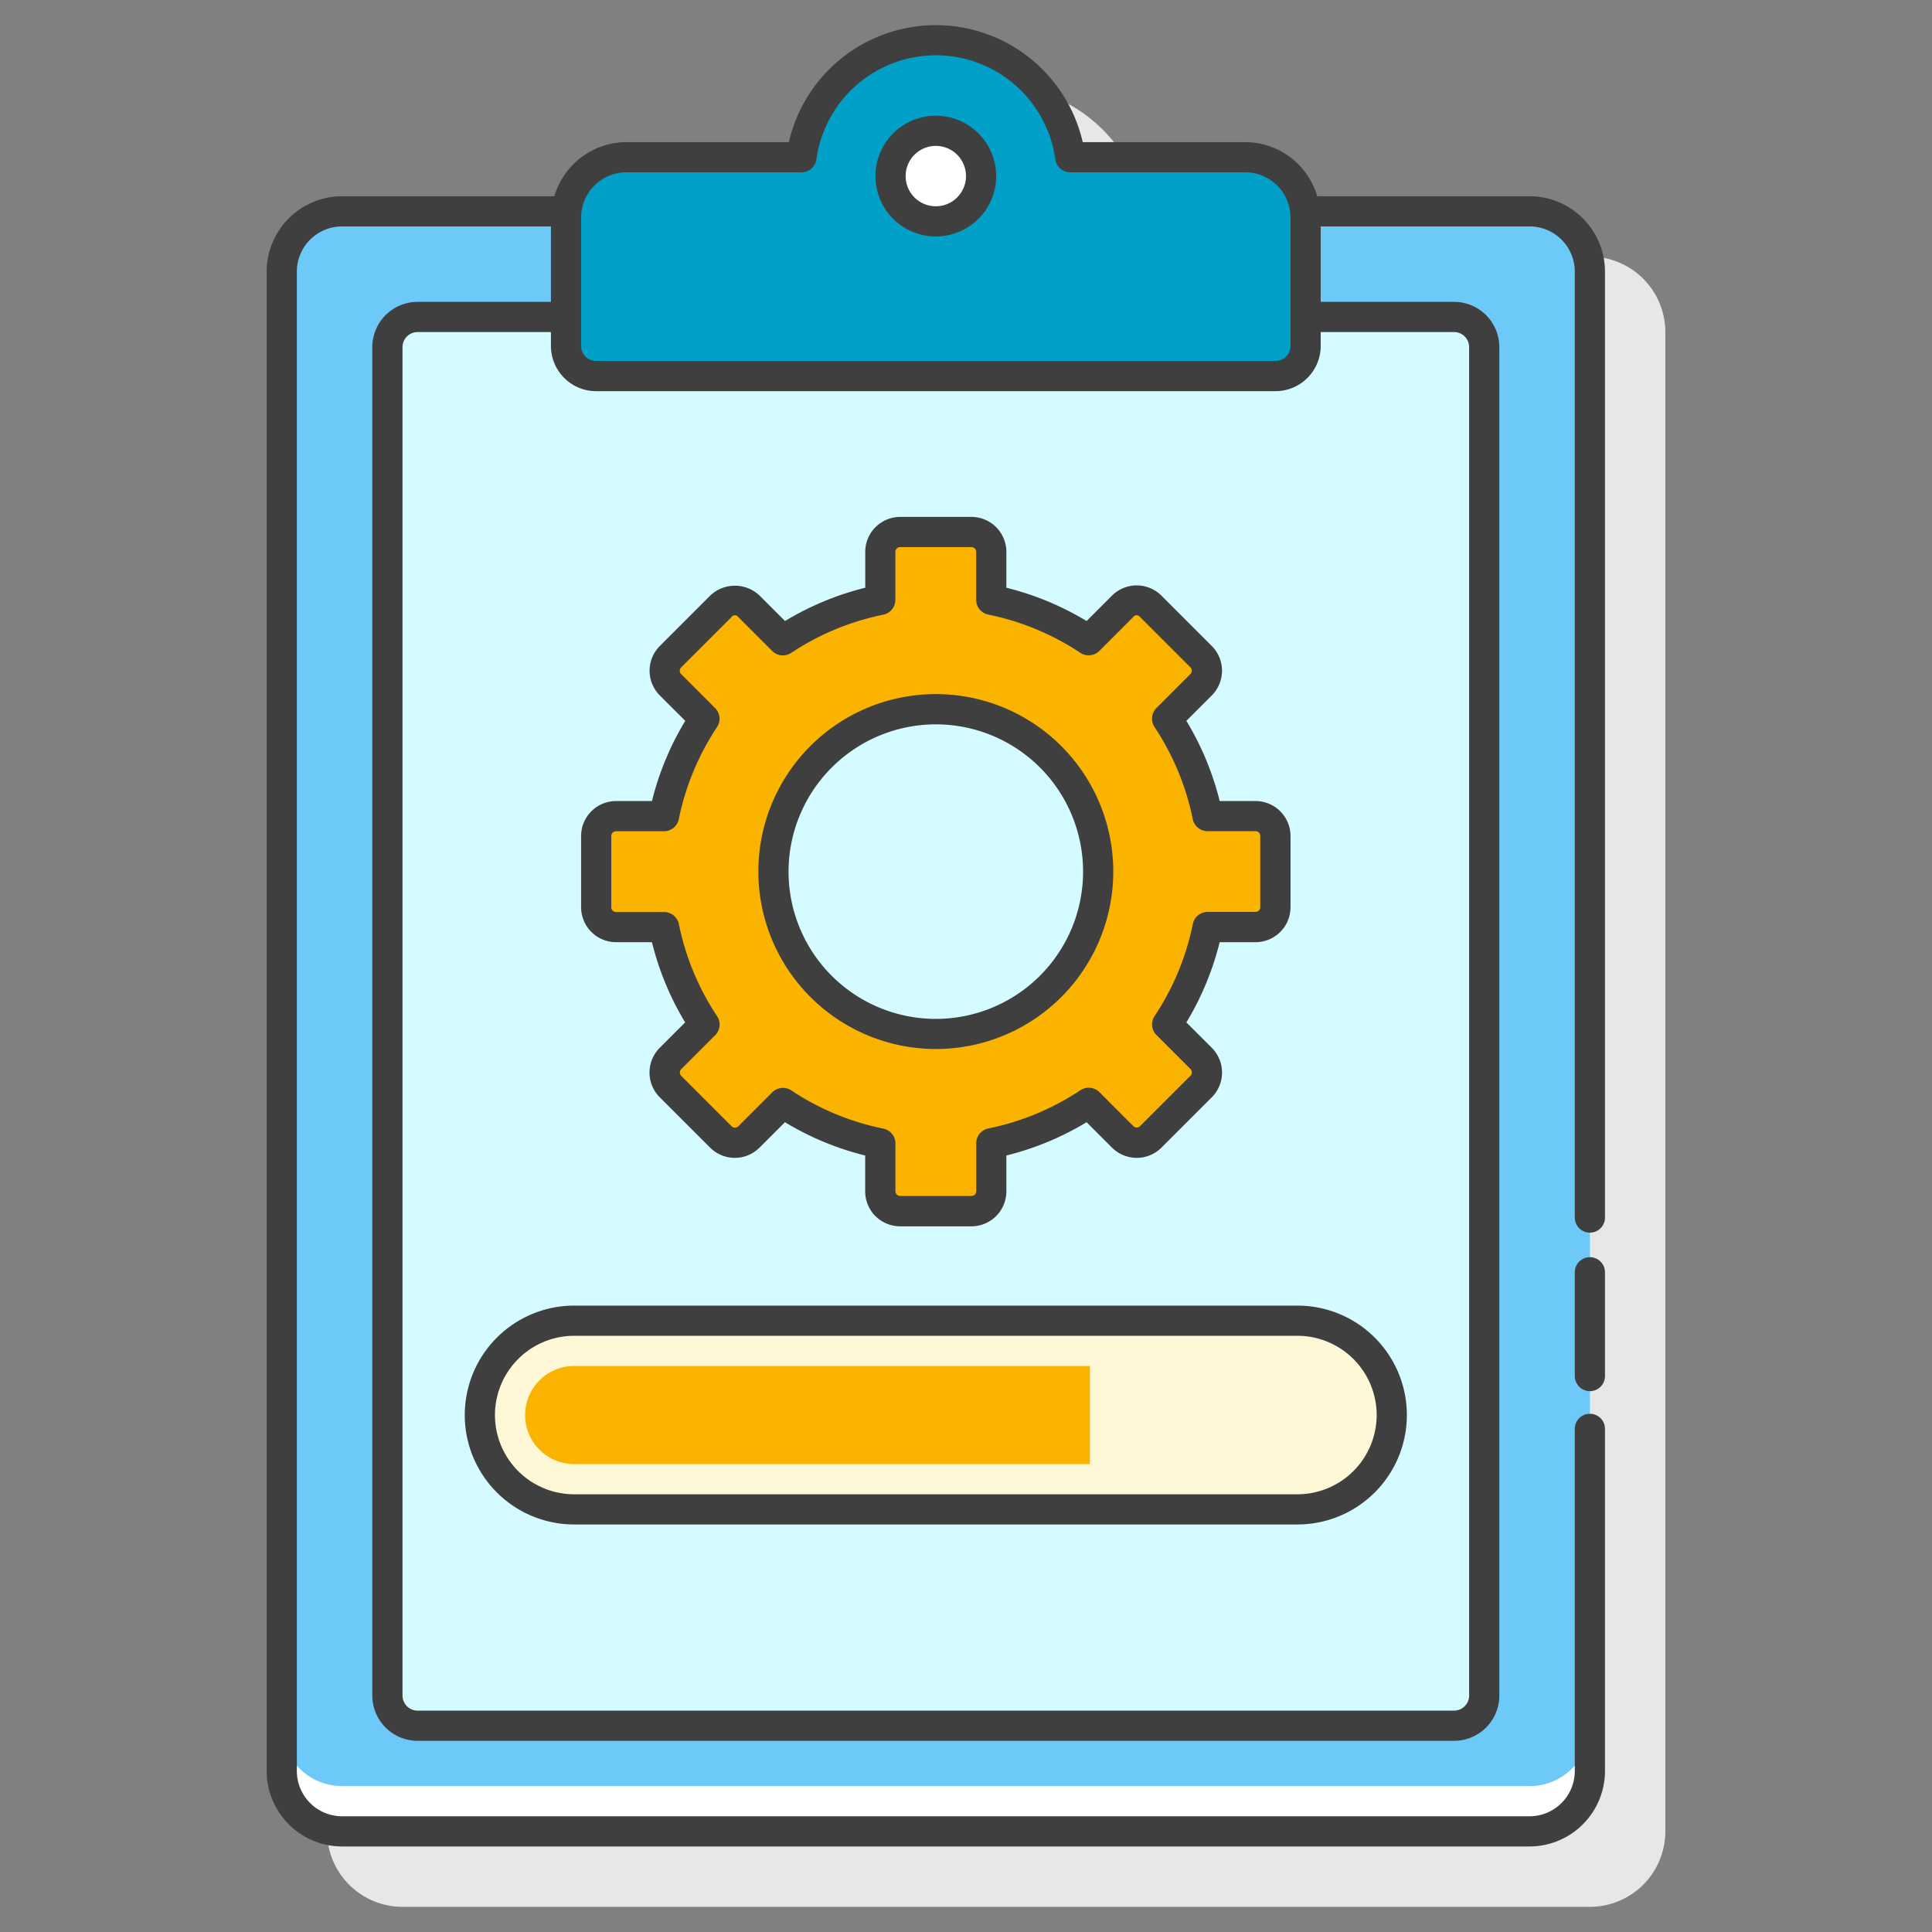<svg xmlns="http://www.w3.org/2000/svg" x="0px" y="0px" width="192" height="192" viewBox="0 0 128 128"
    style=" fill:#000000;">
    <rect x="0" y="0" width="128" height="128" fill="#808080" stroke="none"/>
    <path fill="#e6e7e8"
        d="M105.333,17H91.27a4.99,4.99,0,0,0-4.77-3.583H75.734a9.988,9.988,0,0,0-19.468,0H45.5A4.992,4.992,0,0,0,40.729,17H26.666a5.006,5.006,0,0,0-5,5v99.334a5.006,5.006,0,0,0,5,5h78.667a5.006,5.006,0,0,0,5-5V22A5.006,5.006,0,0,0,105.333,17Z">
    </path>
    <rect width="86.667" height="107.333" x="18.667" y="14" fill="#6dc9f7" rx="4" ry="4"></rect>
    <path fill="#fff"
        d="M101.333,118.333H22.667a4,4,0,0,1-4-4v3a4,4,0,0,0,4,4h78.666a4,4,0,0,0,4-4v-3A4,4,0,0,1,101.333,118.333Z">
    </path>
    <rect width="72.667" height="93.333" x="25.667" y="21" fill="#d4fbff" rx="2" ry="2"></rect>
    <path fill="#fff8d7"
        d="M85.958,87.5H38.042a6.25,6.25,0,0,0-6.25,6.25h0a6.25,6.25,0,0,0,6.25,6.25H85.958a6.25,6.25,0,0,0,6.25-6.25h0A6.25,6.25,0,0,0,85.958,87.5Z">
    </path>
    <path fill="#FAB400" d="M38.042,90.5a3.25,3.25,0,0,0,0,6.5H72.208V90.5Z"></path>
    <path fill="#00A0C8"
        d="M70.9,10.417a8.989,8.989,0,0,0-17.806,0H41.5a4,4,0,0,0-4,4v8.5a2,2,0,0,0,2,2h45a2,2,0,0,0,2-2v-8.5a4,4,0,0,0-4-4Z">
    </path>
    <circle cx="62" cy="11.667" r="3" fill="#fff"></circle>
    <path fill="#FAB400"
        d="M84.5,60.108V55.386a1.314,1.314,0,0,0-1.315-1.314H80.008a18.256,18.256,0,0,0-2.679-6.457l2.25-2.249a1.316,1.316,0,0,0,0-1.86l-3.338-3.338a1.315,1.315,0,0,0-1.86,0l-2.249,2.25a18.256,18.256,0,0,0-6.457-2.679V36.562a1.314,1.314,0,0,0-1.314-1.315H59.639a1.314,1.314,0,0,0-1.314,1.315v3.177a18.256,18.256,0,0,0-6.457,2.679l-2.249-2.25a1.315,1.315,0,0,0-1.86,0l-3.338,3.338a1.315,1.315,0,0,0,0,1.86l2.25,2.249a18.256,18.256,0,0,0-2.679,6.457H40.815A1.314,1.314,0,0,0,39.5,55.386v4.722a1.314,1.314,0,0,0,1.315,1.314h3.177a18.256,18.256,0,0,0,2.679,6.457l-2.25,2.249a1.315,1.315,0,0,0,0,1.86l3.338,3.338a1.316,1.316,0,0,0,1.86,0l2.249-2.25a18.256,18.256,0,0,0,6.457,2.679v3.177a1.314,1.314,0,0,0,1.314,1.315h4.722a1.314,1.314,0,0,0,1.314-1.315V75.755a18.256,18.256,0,0,0,6.457-2.679l2.249,2.25a1.316,1.316,0,0,0,1.86,0l3.338-3.338a1.316,1.316,0,0,0,0-1.86l-2.25-2.249a18.256,18.256,0,0,0,2.679-6.457h3.177A1.314,1.314,0,0,0,84.5,60.108ZM62,68.5A10.757,10.757,0,1,1,72.757,57.747,10.757,10.757,0,0,1,62,68.5Z">
    </path>
    <path fill="#3f3f3f"
        d="M101.334,13H87.271A4.991,4.991,0,0,0,82.5,9.416H71.734a9.988,9.988,0,0,0-19.468,0H41.5A4.991,4.991,0,0,0,36.729,13H22.667a5.006,5.006,0,0,0-5,5v99.333a5.006,5.006,0,0,0,5,5h78.667a5.006,5.006,0,0,0,5-5V94.667a1,1,0,0,0-2,0v22.666a3,3,0,0,1-3,3H22.667a3,3,0,0,1-3-3V18a3,3,0,0,1,3-3H36.5v5H27.667a3,3,0,0,0-3,3v89.333a3,3,0,0,0,3,3H96.334a3,3,0,0,0,3-3V23a3,3,0,0,0-3-3H87.5V15h13.834a3,3,0,0,1,3,3V80.667a1,1,0,0,0,2,0V18A5.006,5.006,0,0,0,101.334,13ZM38.5,14.416a3,3,0,0,1,3-3H53.1a1,1,0,0,0,.99-.862,7.989,7.989,0,0,1,15.826,0,1,1,0,0,0,.99.862H82.5a3,3,0,0,1,3,3v8.5a1,1,0,0,1-1,1h-45a1,1,0,0,1-1-1ZM96.334,22a1,1,0,0,1,1,1v89.333a1,1,0,0,1-1,1H27.667a1,1,0,0,1-1-1V23a1,1,0,0,1,1-1H36.5v.916a3,3,0,0,0,3,3h45a3,3,0,0,0,3-3V22Z">
    </path>
    <path fill="#3f3f3f" d="M105.334,83.292a1,1,0,0,0-1,1v6.875a1,1,0,0,0,2,0V84.292A1,1,0,0,0,105.334,83.292Z"></path>
    <path fill="#3f3f3f"
        d="M38.042,86.5a7.25,7.25,0,0,0,0,14.5H85.958a7.25,7.25,0,0,0,0-14.5Zm53.166,7.25A5.256,5.256,0,0,1,85.958,99H38.042a5.25,5.25,0,0,1,0-10.5H85.958A5.256,5.256,0,0,1,91.208,93.75Z">
    </path>
    <path fill="#3f3f3f" d="M62,15.666a4,4,0,1,0-4-4A4,4,0,0,0,62,15.666Zm0-6a2,2,0,1,1-2,2A2,2,0,0,1,62,9.666Z"></path>
    <path fill="#3f3f3f"
        d="M62,69.5A11.757,11.757,0,1,0,50.243,57.747,11.77,11.77,0,0,0,62,69.5ZM62,47.99a9.757,9.757,0,1,1-9.757,9.757A9.768,9.768,0,0,1,62,47.99Z">
    </path>
    <path fill="#3f3f3f"
        d="M40.814,62.422h2.378a19.209,19.209,0,0,0,2.2,5.316l-1.683,1.683a2.317,2.317,0,0,0,0,3.274l3.339,3.338a2.316,2.316,0,0,0,3.273,0l1.684-1.684a19.133,19.133,0,0,0,5.315,2.206v2.377a2.317,2.317,0,0,0,2.314,2.315H64.36a2.318,2.318,0,0,0,2.315-2.315V76.555a19.133,19.133,0,0,0,5.315-2.206l1.685,1.685a2.319,2.319,0,0,0,3.273,0l3.339-3.338a2.32,2.32,0,0,0,0-3.274L78.6,67.738a19.176,19.176,0,0,0,2.206-5.316h2.377A2.317,2.317,0,0,0,85.5,60.108V55.386a2.317,2.317,0,0,0-2.315-2.314H80.808A19.158,19.158,0,0,0,78.6,47.757l1.685-1.684a2.32,2.32,0,0,0,0-3.274l-3.338-3.338a2.319,2.319,0,0,0-3.274,0L71.99,41.145a19.163,19.163,0,0,0-5.315-2.206V36.562a2.317,2.317,0,0,0-2.315-2.315H59.639a2.317,2.317,0,0,0-2.314,2.315v2.377a19.133,19.133,0,0,0-5.315,2.206l-1.684-1.684a2.37,2.37,0,0,0-3.274,0L43.714,42.8a2.317,2.317,0,0,0,0,3.274L45.4,47.757a19.163,19.163,0,0,0-2.206,5.315H40.814A2.317,2.317,0,0,0,38.5,55.386v4.722A2.317,2.317,0,0,0,40.814,62.422ZM40.5,55.386a.314.314,0,0,1,.314-.314h3.178a1,1,0,0,0,.98-.8,17.211,17.211,0,0,1,2.532-6.1,1,1,0,0,0-.127-1.259l-2.249-2.25a.315.315,0,0,1,0-.445l3.339-3.338a.267.267,0,0,1,.445,0l2.249,2.249a1,1,0,0,0,1.259.127,17.2,17.2,0,0,1,6.1-2.532,1,1,0,0,0,.8-.98V36.562a.315.315,0,0,1,.314-.315H64.36a.315.315,0,0,1,.315.315v3.177a1,1,0,0,0,.8.979,17.213,17.213,0,0,1,6.1,2.533,1,1,0,0,0,1.259-.127l2.249-2.249a.275.275,0,0,1,.446,0l3.338,3.338a.314.314,0,0,1,0,.445l-2.249,2.25a1,1,0,0,0-.127,1.259,17.234,17.234,0,0,1,2.532,6.1,1,1,0,0,0,.98.8h3.177a.314.314,0,0,1,.315.314v4.722a.315.315,0,0,1-.315.314H80.008a1,1,0,0,0-.98.8,17.218,17.218,0,0,1-2.532,6.1,1,1,0,0,0,.127,1.259l2.249,2.249a.316.316,0,0,1,0,.446l-3.338,3.337a.317.317,0,0,1-.446,0l-2.249-2.25a1,1,0,0,0-1.259-.127,17.2,17.2,0,0,1-6.1,2.533,1,1,0,0,0-.8.98v3.177a.315.315,0,0,1-.315.315H59.639a.315.315,0,0,1-.314-.315V75.755a1,1,0,0,0-.8-.98,17.2,17.2,0,0,1-6.1-2.533,1,1,0,0,0-1.259.127l-2.249,2.249a.315.315,0,0,1-.446,0l-3.338-3.338a.316.316,0,0,1,0-.446l2.249-2.249a1,1,0,0,0,.127-1.259,17.2,17.2,0,0,1-2.532-6.1,1,1,0,0,0-.98-.8H40.814a.315.315,0,0,1-.314-.314Z">
    </path>
</svg>